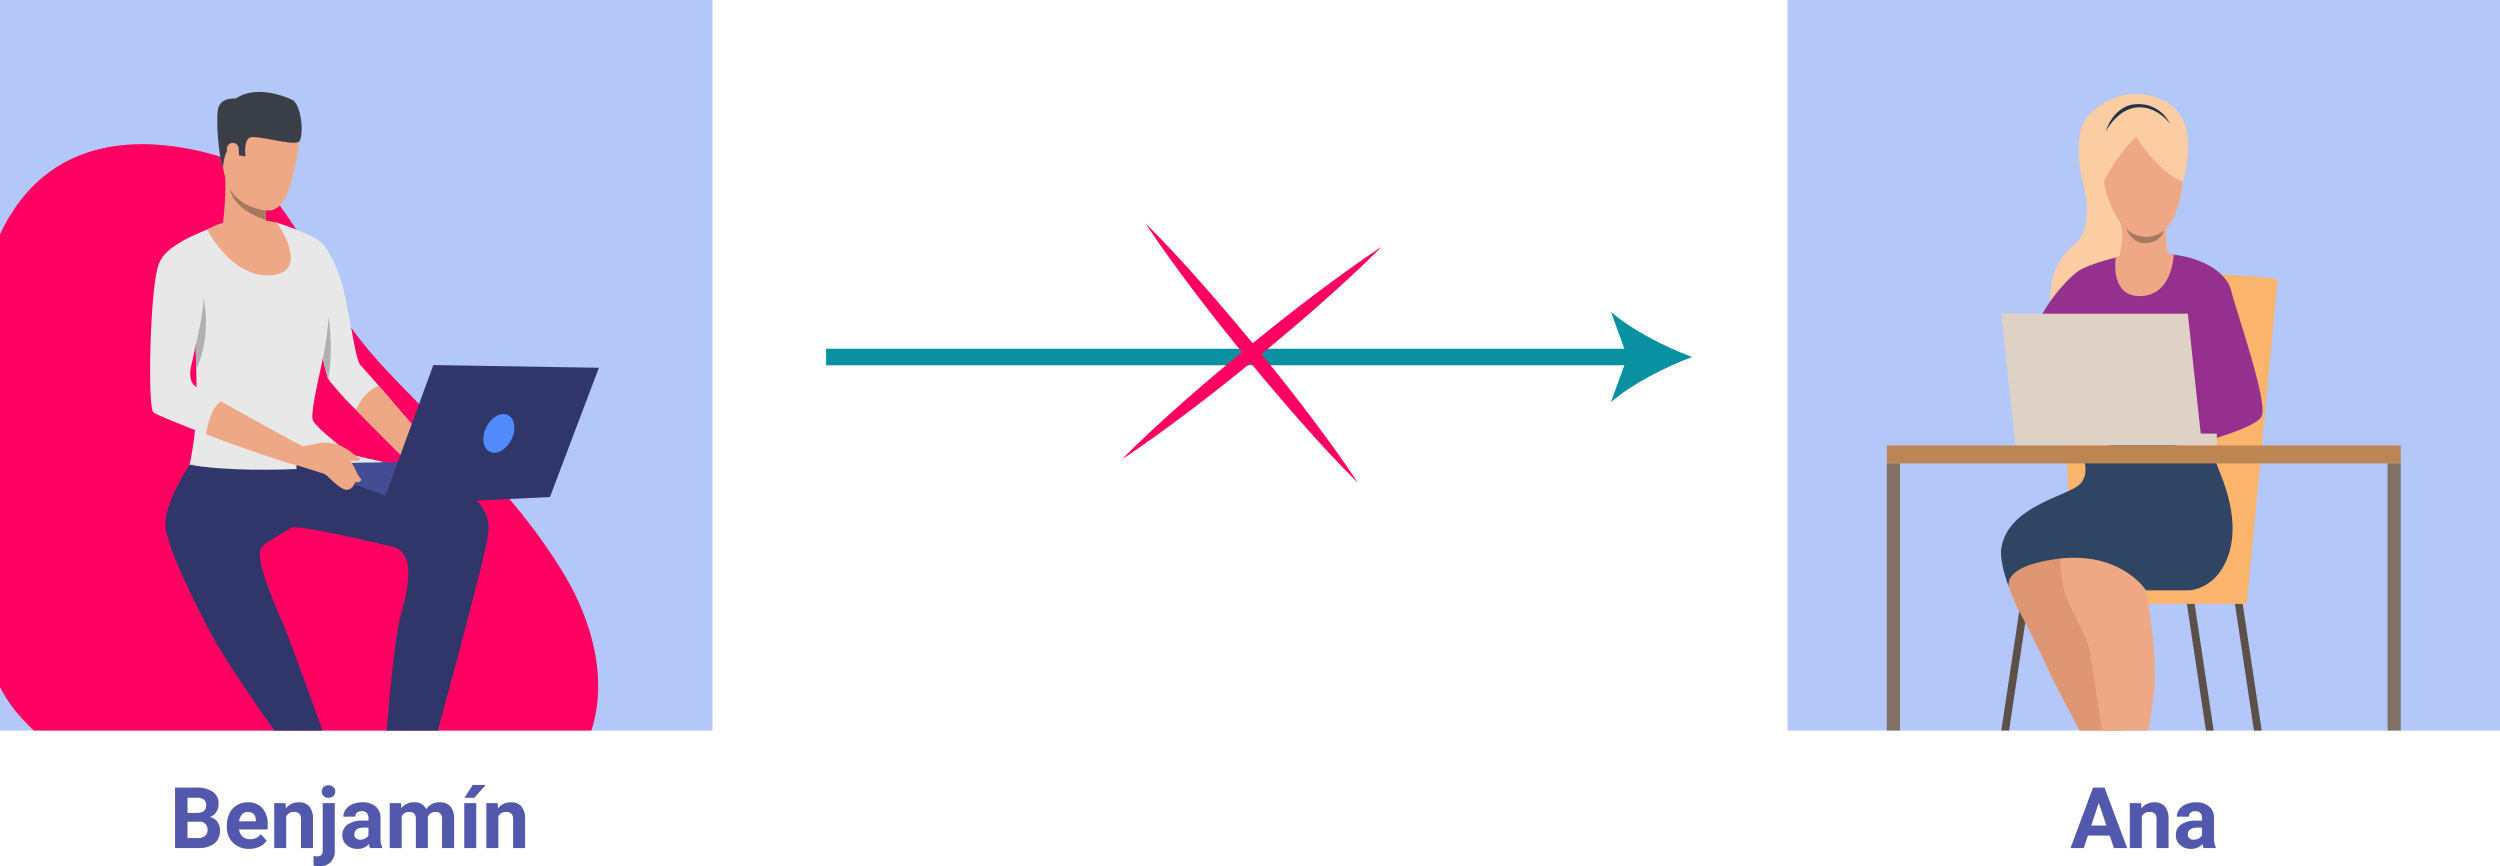 <svg xmlns="http://www.w3.org/2000/svg" xmlns:xlink="http://www.w3.org/1999/xlink" width="500" height="173.238" viewBox="0 0 500 173.238">
  <defs>
    <clipPath id="clip-path">
      <rect id="Rectángulo_5036" data-name="Rectángulo 5036" width="142.49" height="146.109" fill="none"/>
    </clipPath>
  </defs>
  <g id="Grupo_53726" data-name="Grupo 53726" transform="translate(959.798 -4241.832)">
    <rect id="Rectángulo_5036-3" data-name="Rectángulo 5036" width="142.49" height="146.109" transform="translate(-602.288 4241.832)" fill="#b4c7f9"/>
    <rect id="Rectángulo_5036-4" data-name="Rectángulo 5036" width="142.49" height="146.109" transform="translate(-959.798 4241.832)" fill="#b4c7f9"/>
    <path id="Trazado_102914" data-name="Trazado 102914" d="M1.079,0V-12.086H5.313a5.559,5.559,0,0,1,3.337.843A2.881,2.881,0,0,1,9.787-8.774,2.731,2.731,0,0,1,9.33-7.209a2.637,2.637,0,0,1-1.27.992,2.551,2.551,0,0,1,1.465.938,2.773,2.773,0,0,1,.535,1.727A3.19,3.19,0,0,1,8.948-.913,5.007,5.007,0,0,1,5.777,0Zm2.49-5.263V-2H5.7A2.059,2.059,0,0,0,7.076-2.42,1.437,1.437,0,0,0,7.57-3.578,1.518,1.518,0,0,0,5.852-5.263Zm0-1.76H5.412Q7.3-7.056,7.3-8.525a1.388,1.388,0,0,0-.477-1.183,2.51,2.51,0,0,0-1.507-.361H3.569ZM15.9.166a4.409,4.409,0,0,1-3.217-1.212,4.308,4.308,0,0,1-1.241-3.229v-.232a5.426,5.426,0,0,1,.523-2.42,3.838,3.838,0,0,1,1.482-1.644,4.159,4.159,0,0,1,2.187-.577,3.727,3.727,0,0,1,2.9,1.162A4.722,4.722,0,0,1,19.6-4.69v.979H13.879a2.229,2.229,0,0,0,.7,1.411,2.12,2.12,0,0,0,1.482.531,2.589,2.589,0,0,0,2.167-1l1.179,1.32A3.6,3.6,0,0,1,17.946-.261,4.793,4.793,0,0,1,15.9.166ZM15.63-7.213a1.5,1.5,0,0,0-1.158.484A2.5,2.5,0,0,0,13.9-5.346h3.337v-.192a1.786,1.786,0,0,0-.432-1.238A1.547,1.547,0,0,0,15.63-7.213Zm7.537-1.768.075,1.038a3.136,3.136,0,0,1,2.582-1.2,2.606,2.606,0,0,1,2.125.838A3.912,3.912,0,0,1,28.663-5.8V0h-2.4V-5.757a1.562,1.562,0,0,0-.332-1.111,1.484,1.484,0,0,0-1.1-.345,1.65,1.65,0,0,0-1.519.865V0h-2.4V-8.981Zm9.853,0V.49A3.213,3.213,0,0,1,32.232,2.8a3,3,0,0,1-2.274.826,4.878,4.878,0,0,1-1.187-.141v-1.9a4.5,4.5,0,0,0,.755.075q1.087,0,1.087-1.154V-8.981Zm-2.6-2.324a1.181,1.181,0,0,1,.361-.888,1.356,1.356,0,0,1,.984-.349,1.356,1.356,0,0,1,.984.349,1.181,1.181,0,0,1,.361.888,1.178,1.178,0,0,1-.369.9,1.363,1.363,0,0,1-.975.349,1.363,1.363,0,0,1-.975-.349A1.178,1.178,0,0,1,30.422-11.306ZM40.1,0a2.664,2.664,0,0,1-.241-.805,2.9,2.9,0,0,1-2.266.971A3.189,3.189,0,0,1,35.407-.6a2.456,2.456,0,0,1-.867-1.926A2.538,2.538,0,0,1,35.6-4.715a5.222,5.222,0,0,1,3.059-.772h1.1V-6a1.48,1.48,0,0,0-.32-1,1.257,1.257,0,0,0-1.009-.374,1.429,1.429,0,0,0-.95.291.987.987,0,0,0-.344.8h-2.4a2.41,2.41,0,0,1,.481-1.444A3.182,3.182,0,0,1,36.582-8.77a4.961,4.961,0,0,1,1.976-.378,3.92,3.92,0,0,1,2.635.834,2.918,2.918,0,0,1,.975,2.345v3.893a4.294,4.294,0,0,0,.357,1.934V0ZM38.117-1.668a2.066,2.066,0,0,0,.979-.237,1.554,1.554,0,0,0,.664-.635V-4.084h-.9q-1.8,0-1.917,1.245l-.008.141a.96.96,0,0,0,.315.739A1.225,1.225,0,0,0,38.117-1.668ZM46.26-8.981l.075,1a3.156,3.156,0,0,1,2.582-1.17A2.4,2.4,0,0,1,51.3-7.778,3.084,3.084,0,0,1,54-9.147a2.679,2.679,0,0,1,2.175.851,3.911,3.911,0,0,1,.714,2.561V0H54.478V-5.741a1.717,1.717,0,0,0-.3-1.119,1.322,1.322,0,0,0-1.054-.354,1.5,1.5,0,0,0-1.494,1.032L51.639,0h-2.4V-5.732a1.7,1.7,0,0,0-.307-1.132,1.335,1.335,0,0,0-1.046-.349,1.554,1.554,0,0,0-1.478.849V0h-2.4V-8.981ZM61.318,0h-2.4V-8.981h2.4Zm-.706-12.625h2.615l-2.3,2.573H58.977Zm4.98,3.644.075,1.038a3.136,3.136,0,0,1,2.582-1.2,2.606,2.606,0,0,1,2.125.838A3.912,3.912,0,0,1,71.088-5.8V0h-2.4V-5.757a1.562,1.562,0,0,0-.332-1.111,1.484,1.484,0,0,0-1.1-.345,1.65,1.65,0,0,0-1.519.865V0h-2.4V-8.981Z" transform="translate(-925.866 4411.442)" fill="#5258ac"/>
    <path id="Trazado_102915" data-name="Trazado 102915" d="M7.9-2.49H3.536L2.706,0H.058l4.5-12.086H6.865L11.389,0H8.741ZM4.208-4.507H7.23L5.711-9.031Zm9.961-4.474.075,1.038a3.136,3.136,0,0,1,2.582-1.2,2.606,2.606,0,0,1,2.125.838A3.912,3.912,0,0,1,19.665-5.8V0h-2.4V-5.757a1.562,1.562,0,0,0-.332-1.111,1.484,1.484,0,0,0-1.1-.345,1.65,1.65,0,0,0-1.519.865V0h-2.4V-8.981ZM26.687,0a2.664,2.664,0,0,1-.241-.805A2.9,2.9,0,0,1,24.18.166,3.189,3.189,0,0,1,21.993-.6a2.456,2.456,0,0,1-.867-1.926,2.538,2.538,0,0,1,1.058-2.191,5.222,5.222,0,0,1,3.059-.772h1.1V-6a1.48,1.48,0,0,0-.32-1,1.257,1.257,0,0,0-1.009-.374,1.429,1.429,0,0,0-.95.291.987.987,0,0,0-.344.8h-2.4a2.41,2.41,0,0,1,.481-1.444A3.182,3.182,0,0,1,23.167-8.77a4.961,4.961,0,0,1,1.976-.378,3.92,3.92,0,0,1,2.635.834,2.918,2.918,0,0,1,.975,2.345v3.893a4.294,4.294,0,0,0,.357,1.934V0ZM24.7-1.668a2.066,2.066,0,0,0,.979-.237,1.554,1.554,0,0,0,.664-.635V-4.084h-.9q-1.8,0-1.917,1.245l-.008.141a.96.96,0,0,0,.315.739A1.225,1.225,0,0,0,24.7-1.668Z" transform="translate(-545.753 4411.442)" fill="#5258ac"/>
    <g id="Grupo_53682" data-name="Grupo 53682" transform="translate(-794.578 4311.582)">
      <rect id="Rectángulo_5159" data-name="Rectángulo 5159" width="168.232" height="3.305" fill="#0991a1"/>
    </g>
    <g id="Grupo_53683" data-name="Grupo 53683" transform="translate(-730.723 4286.473)">
      <line id="Línea_158" data-name="Línea 158" x2="42.522" y2="51.949" transform="translate(0 0.001)" fill="#5258ac"/>
      <path id="Trazado_99899" data-name="Trazado 99899" d="M-747.535,4287.609c4,3.958,7.778,8.092,11.483,12.29s7.309,8.477,10.874,12.789c3.524,4.343,7.021,8.711,10.391,13.183s6.687,8.986,9.774,13.688c-4-3.957-7.782-8.089-11.486-12.287s-7.309-8.478-10.871-12.792c-3.521-4.347-7.018-8.714-10.387-13.186S-744.445,4292.31-747.535,4287.609Z" transform="translate(747.535 -4287.609)" fill="#ff0062"/>
    </g>
    <g id="Grupo_53684" data-name="Grupo 53684" transform="translate(-735.436 4291.185)">
      <line id="Línea_159" data-name="Línea 159" x1="51.949" y2="42.522" transform="translate(0 0.001)" fill="#5258ac"/>
      <path id="Trazado_99900" data-name="Trazado 99900" d="M-698.913,4290.935c-3.958,4-8.092,7.779-12.289,11.483-4.186,3.72-8.477,7.309-12.788,10.875-4.344,3.525-8.712,7.021-13.184,10.391s-8.984,6.688-13.687,9.774c3.955-4,8.09-7.782,12.287-11.486s8.476-7.307,12.79-10.869c4.347-3.522,8.714-7.02,13.187-10.388S-703.613,4294.026-698.913,4290.935Z" transform="translate(750.861 -4290.934)" fill="#ff0062"/>
    </g>
    <g id="Grupo_53692" data-name="Grupo 53692" transform="translate(-602.288 4241.832)">
      <g id="Grupo_53691" data-name="Grupo 53691" clip-path="url(#clip-path)">
        <g id="Grupo_53690" data-name="Grupo 53690" transform="translate(19.851 18.814)">
          <g id="Grupo_53685" data-name="Grupo 53685" transform="translate(69.538 101.161)">
            <path id="Trazado_99901" data-name="Trazado 99901" d="M-546.213,4403.309l-7.868-52.326,1.515-.232,7.868,52.324Z" transform="translate(554.081 -4350.751)" fill="#5c5049"/>
          </g>
          <g id="Grupo_53686" data-name="Grupo 53686" transform="translate(59.93 101.161)">
            <path id="Trazado_99902" data-name="Trazado 99902" d="M-554.935,4403.309l-7.868-52.326,1.516-.232,7.867,52.324Z" transform="translate(562.803 -4350.751)" fill="#5c5049"/>
          </g>
          <g id="Grupo_53687" data-name="Grupo 53687" transform="translate(18.962 101.161)">
            <path id="Trazado_99903" data-name="Trazado 99903" d="M-598.481,4403.309l-1.515-.234,7.868-52.324,1.515.232Z" transform="translate(599.996 -4350.751)" fill="#5c5049"/>
          </g>
          <path id="Trazado_99904" data-name="Trazado 99904" d="M-549.918,4357.525l6.163-64.841s-10.778-1.41-17.291-1.063l-9.79,65.9Z" transform="translate(621.918 -4255.597)" fill="#fab46c"/>
          <rect id="Rectángulo_5160" data-name="Rectángulo 5160" width="20.919" height="3.296" transform="translate(51.081 98.631)" fill="#fab46c"/>
          <path id="Trazado_99905" data-name="Trazado 99905" d="M-582.96,4354.875l-3.27-61.79s27.281-2.962,44.037-.409Z" transform="translate(620.356 -4255.59)" fill="#fab46c"/>
          <path id="Trazado_99906" data-name="Trazado 99906" d="M-561.042,4276.4s4.212-12.352-3.827-16.182-14.865,1.706-16.153,4.7-.95,8.441.151,12.241.94,9.582-1.45,11.514-5.35,5.146-5.2,11.685c.091,4.056,15.961-10.376,15.961-10.376Z" transform="translate(620.224 -4258.912)" fill="#fccca2"/>
          <path id="Trazado_99907" data-name="Trazado 99907" d="M-572.926,4396.754s-.25,8.73,1,9.254,5.964-2.511,8.045-5.513-2.608-9.99-3.377-13.843c-.323-1.616-3.989-4.518-5.776-3.687a8.733,8.733,0,0,0-3.092,2.965S-571.581,4389.047-572.926,4396.754Z" transform="translate(621.381 -4246.335)" fill="#d4c3bd"/>
          <g id="Grupo_53688" data-name="Grupo 53688" transform="translate(45.252 136.631)">
            <path id="Trazado_99908" data-name="Trazado 99908" d="M-576.129,4385.916a48.282,48.282,0,0,1,2.344,5.29c.8,2.311.944,8.713,1.446,9.158s4.456-1.55,4.982-3.944-1.075-7.178-2.6-9.694a15.648,15.648,0,0,0-3.079-3.775S-575.734,4383.475-576.129,4385.916Z" transform="translate(576.129 -4382.951)" fill="#de9673"/>
          </g>
          <path id="Trazado_99909" data-name="Trazado 99909" d="M-568.078,4386.3l4.249,6.2-.805.551-3.284-4.792Z" transform="translate(622.198 -4245.982)" fill="#d4c3bd"/>
          <path id="Trazado_99910" data-name="Trazado 99910" d="M-580.493,4324.271s2.077,3.508,0,6.063-16.047,9.57-15.944,13.624,2.661,10.4,3.581,12,4.311,8.287,6.074,12.2,11.953,22.6,13.947,26.818.766-16.856.766-16.856l-10.191-29.885,23.812-23.2S-561.332,4318.622-580.493,4324.271Z" transform="translate(619.319 -4252.514)" fill="#de9673"/>
          <path id="Trazado_99911" data-name="Trazado 99911" d="M-572.109,4288.158s-6.607,1.466-9.229,3-8.446,8.583-8.446,11.614,25.469,5.863,25.469,5.863l4.828,17.625s12.873-3.142,14.405-5.747-5.069-21.148-5.989-25.057-5.736-6.543-11.1-7.3A36.938,36.938,0,0,0-572.109,4288.158Z" transform="translate(619.995 -4255.978)" fill="#95308e"/>
          <path id="Trazado_99912" data-name="Trazado 99912" d="M-556.906,4324.583s-.46,3.014.766,4.291,6.875,8.725,3.883,16.041c-2.746,6.719-8.072,6.591-8.072,6.591h-8.241s2.393,12.094,1.62,20.061-4.408,26.169-4.484,27.087-3.485,3.794-4.482,2.339c0,0-.091-10.958-.629-15.1s-2.819-20.69-3.509-23.142-4.75-9.884-4.75-10.651-3.968-12.763,4.692-15.827S-568.394,4324.647-556.906,4324.583Z" transform="translate(620.408 -4252.246)" fill="#eea886"/>
          <path id="Trazado_99913" data-name="Trazado 99913" d="M-580.075,4402.632s-5.685,6.63-5.045,7.823,6.216,1.8,9.723.773,4.254-9.408,6.08-12.889c.764-1.456-.261-6.02-2.173-6.5a8.735,8.735,0,0,0-4.268.36S-574.182,4397.485-580.075,4402.632Z" transform="translate(620.463 -4245.433)" fill="#e6d3cc"/>
          <g id="Grupo_53689" data-name="Grupo 53689" transform="translate(38.563 145.929)">
            <path id="Trazado_99914" data-name="Trazado 99914" d="M-576.06,4392.232a48.044,48.044,0,0,1-1.506,5.588c-.835,2.3-4.743,7.367-4.633,8.028s4.438,1.6,6.353.067,3.678-6.257,4.073-9.173a15.667,15.667,0,0,0-.02-4.871S-574.218,4390.584-576.06,4392.232Z" transform="translate(582.201 -4391.393)" fill="#eea886"/>
          </g>
          <path id="Trazado_99915" data-name="Trazado 99915" d="M-570.634,4397.727l-.6,7.493-.972-.077.461-5.792Z" transform="translate(621.779 -4244.821)" fill="#e6d3cc"/>
          <path id="Trazado_99916" data-name="Trazado 99916" d="M-551.166,4345.182c-2.592,6.807-8.072,6.591-8.072,6.591h-8.24s-3.439-5.447-11.858-6.384a24.969,24.969,0,0,0-6.349.151l-.086.012c-11.186,1.658-9.026,5.763-8.992,5.871-.93-2.271-1.906-5.881-1.671-7.824,1.073-8.854,13.866-10.71,15.944-13.265s0-6.062,0-6.062c19.162-5.649,22.044.766,22.044.766.839-.116,2.993-1.356,3.908-1.363,0,0,.958,2.1,1.633,3.987C-552.307,4329.329-548.353,4337.8-551.166,4345.182Z" transform="translate(619.316 -4252.514)" fill="#2f4563"/>
          <path id="Trazado_99917" data-name="Trazado 99917" d="M-559.119,4298.786l2.835,26.36H-593.6l-2.836-26.36Z" transform="translate(619.319 -4254.865)" fill="#ded1c5"/>
          <rect id="Rectángulo_5161" data-name="Rectángulo 5161" width="6.233" height="2.372" transform="translate(59.772 67.91)" fill="#ded1c5"/>
          <rect id="Rectángulo_5162" data-name="Rectángulo 5162" width="102.788" height="3.588" transform="translate(0 70.281)" fill="#bc8551"/>
          <path id="Trazado_99918" data-name="Trazado 99918" d="M-569.132,4262.023s8.36,2.474,7.167,14.077-6.655,11.006-7.167,11.091-7,.511-9.043-13.564S-569.132,4262.023-569.132,4262.023Z" transform="translate(621.147 -4258.613)" fill="#eea886"/>
          <path id="Trazado_99919" data-name="Trazado 99919" d="M-565.5,4283.161a19.119,19.119,0,0,0,.3,6.231c.739,2.389-9.74,2.454-9.733.49.007-2.231,1.072-4.1.068-7.919S-565.5,4283.161-565.5,4283.161Z" transform="translate(621.502 -4256.718)" fill="#eea886"/>
          <path id="Trazado_99920" data-name="Trazado 99920" d="M-571.235,4267.263s4.544,7.227,9.325,8.9c0,0,2.609-12.126-8.173-14.667s-9.094,12.249-8.289,16.192A32.031,32.031,0,0,1-571.235,4267.263Z" transform="translate(621.091 -4258.678)" fill="#fccca2"/>
          <path id="Trazado_99921" data-name="Trazado 99921" d="M-573.751,4283.364a5.657,5.657,0,0,0,7.54.358s-.35,2.2-3.393,2.49S-573.751,4283.364-573.751,4283.364Z" transform="translate(621.622 -4256.43)" fill="#a77860"/>
          <path id="Trazado_99922" data-name="Trazado 99922" d="M-577.48,4266.222s2.391-4.63,6.428-4.836,6.439,3.3,6.439,3.3a6.865,6.865,0,0,0-6.434-3.944C-575.9,4260.737-577.48,4266.222-577.48,4266.222Z" transform="translate(621.244 -4258.727)" fill="#23344a"/>
          <path id="Trazado_99923" data-name="Trazado 99923" d="M-564.055,4288.117s-.149,8.03-6.516,8.27-5.044-7.7-5.044-7.7A22.121,22.121,0,0,1-564.055,4288.117Z" transform="translate(621.421 -4255.995)" fill="#eea886"/>
          <rect id="Rectángulo_5163" data-name="Rectángulo 5163" width="2.64" height="82.419" transform="translate(100.147 73.869)" fill="#807066"/>
          <rect id="Rectángulo_5164" data-name="Rectángulo 5164" width="2.64" height="82.419" transform="translate(0 73.869)" fill="#807066"/>
        </g>
      </g>
    </g>
    <g id="Grupo_53725" data-name="Grupo 53725" transform="translate(-959.798 4241.832)">
      <g id="Grupo_53724" data-name="Grupo 53724" clip-path="url(#clip-path)">
        <g id="Grupo_53723" data-name="Grupo 53723" transform="translate(-5.605 18.378)">
          <g id="Grupo_53693" data-name="Grupo 53693" transform="translate(0 10.451)">
            <path id="Trazado_99924" data-name="Trazado 99924" d="M-964.886,4317.748c.019,48.3,1.372,57.753,13.5,68.574,4.75,4.238,13.485,13.042,38.69,17.425a188.671,188.671,0,0,0,27.483,2.51,91.751,91.751,0,0,0,12.228-.453,63.8,63.8,0,0,0,8.645-1.511c27.7-6.941,29.77-30.675,17.655-50.64a114.976,114.976,0,0,0-10.72-14.68c-5.933-7-12.294-13.215-18.055-19.018-5.309-5.346-10.111-10.343-13.6-15.275a38.442,38.442,0,0,1-3.656-6.222c-.224-.491-.452-.978-.679-1.46-.746-1.57-1.512-3.078-2.287-4.521-1.455-2.71-2.937-5.188-4.366-7.405-1.139-1.77-2.246-3.375-3.275-4.8a79.078,79.078,0,0,0-6.165-7.635s-.327-.154-.933-.4c-.322-.134-.725-.3-1.2-.478-.191-.073-.39-.149-.6-.227s-.432-.158-.664-.24c-.213-.075-.435-.153-.662-.23q-.4-.138-.839-.279c-.171-.056-.345-.113-.522-.167-.106-.033-.213-.067-.319-.1l-.122-.037a54.993,54.993,0,0,0-13.9-2.443C-945.168,4267.464-964.906,4275.313-964.886,4317.748Z" transform="translate(964.886 -4268.003)" fill="#ff0062"/>
          </g>
          <g id="Grupo_53694" data-name="Grupo 53694" transform="translate(61.047 130.464)">
            <path id="Trazado_99925" data-name="Trazado 99925" d="M-906.072,4379.4a29.838,29.838,0,0,1-.922,4.665c-.527,1.429-3.383,4.725-2.176,7.892,1.309,3.434,7.019.124,9.35-.924s1.8-2.947,2.047-5.276,1.386-2.391.965-4.028-2.966-4.772-2.966-4.772Z" transform="translate(909.465 -4376.957)" fill="#b7ceff"/>
          </g>
          <g id="Grupo_53696" data-name="Grupo 53696" transform="translate(63.873 128.77)">
            <g id="Grupo_53695" data-name="Grupo 53695">
              <path id="Trazado_99926" data-name="Trazado 99926" d="M-901.136,4375.418s1.463,2.045,1.421,2.1-6.262,3.844-6.694,2.616a12.654,12.654,0,0,1-.49-2.391Z" transform="translate(906.899 -4375.418)" fill="#eea886"/>
            </g>
          </g>
          <g id="Grupo_53697" data-name="Grupo 53697" transform="translate(82.5 135.094)">
            <path id="Trazado_99927" data-name="Trazado 99927" d="M-881.76,4381.264a23.573,23.573,0,0,1,3.6,4.221c1.7,2.557,6.229,2.691,6.423,6.183s-6.152,3.6-9.483,2.461-3.835-4.544-5.85-5.4-3.062-1.543-2.907-3.207a20.286,20.286,0,0,1,1.27-4.365,13.924,13.924,0,0,0,1.987.48A16.507,16.507,0,0,0-881.76,4381.264Z" transform="translate(889.989 -4381.16)" fill="#b7ceff"/>
          </g>
          <g id="Grupo_53698" data-name="Grupo 53698" transform="translate(67.891 30.453)">
            <path id="Trazado_99928" data-name="Trazado 99928" d="M-903.251,4296.343s1.277,7.595,2.307,12.61h0a30.033,30.033,0,0,0,1.028,4.151,58.669,58.669,0,0,0,5.624,6.232c5.147,5.3,11.947,11.971,11.947,11.971l2.659-5.047s-6.039-7.08-10.135-11.806c-1.9-2.185-3.374-3.866-3.645-4.109-.856-.766-1.849-8.312-3.246-14.529a25.02,25.02,0,0,0-4.2-9.653Z" transform="translate(903.251 -4286.162)" fill="#e8e8e8"/>
          </g>
          <g id="Grupo_53699" data-name="Grupo 53699" transform="translate(76.85 58.745)">
            <path id="Trazado_99929" data-name="Trazado 99929" d="M-895.118,4316.729c5.147,5.3,11.947,11.971,11.947,11.971l2.659-5.047s-6.04-7.08-10.135-11.806A8.594,8.594,0,0,0-895.118,4316.729Z" transform="translate(895.118 -4311.847)" fill="#eea886"/>
          </g>
          <g id="Grupo_53700" data-name="Grupo 53700" transform="translate(83.71 132.871)">
            <path id="Trazado_99930" data-name="Trazado 99930" d="M-882.17,4379.142l.3,2.326a11.473,11.473,0,0,1-6.944-.1l-.075-2.068Z" transform="translate(888.89 -4379.142)" fill="#eea886"/>
          </g>
          <g id="Grupo_53701" data-name="Grupo 53701" transform="translate(37.384 26.127)">
            <path id="Trazado_99931" data-name="Trazado 99931" d="M-924.8,4330.678c-.191.677,34.989,0,34.989,0s-9.732-7.082-10.362-8.975,2.478-13.245,2.884-16.94c.324-2.957,1.137-16.183-.812-18.2-2.037-2.112-9.371-4.326-9.371-4.326l-10.695.4a16.7,16.7,0,0,0-3.025.954c-1.262.586-8.476,3.156-9.648,6.76s7.2,15.193,7.2,15.193.015.521.041,1.375h0c.032,1.137.08,2.867.125,4.744.055,2.43.1,5.1.1,7.059A69.95,69.95,0,0,1-924.8,4330.678Z" transform="translate(930.947 -4282.235)" fill="#e8e8e8"/>
          </g>
          <g id="Grupo_53702" data-name="Grupo 53702" transform="translate(38.68 72.749)">
            <path id="Trazado_99932" data-name="Trazado 99932" d="M-924.918,4326.384s-4.785,7.029-4.852,11.826,8.493,20.868,9.787,23.167c3.895,6.911,14.574,21.82,14.574,21.82s1.841-.047,7.584-2.278c0,0-7.1-19.691-8-21.736-3.819-8.67-5.952-14.82-4.668-16.307s4.786-2.979,5.8-3.857,18.673,3.337,20.523,3.817c4.792,1.241,2.607,9.58,1.548,13.318-1.773,6.252-3.324,28.834-3.324,28.834s3.414,1.456,9.13.226c0,0,11.226-40.775,11.585-44.83s.538-10.741-27.123-15.824Z" transform="translate(929.77 -4324.561)" fill="#303669"/>
          </g>
          <g id="Grupo_53703" data-name="Grupo 53703" transform="translate(49.748 2.748)">
            <path id="Trazado_99933" data-name="Trazado 99933" d="M-911.541,4261.156s9.282-2.093,7.162,9.588-4.354,12.6-9.952,10.181-5.1-9.9-5.381-13.57S-914.5,4261.284-911.541,4261.156Z" transform="translate(919.722 -4261.011)" fill="#eea886"/>
          </g>
          <g id="Grupo_53704" data-name="Grupo 53704" transform="translate(49.778 14.408)">
            <path id="Trazado_99934" data-name="Trazado 99934" d="M-909.087,4286.313s-4.112,4.359-10.607.4c0,0,1.453-9.445.687-14.045s8.476,7.128,8.476,7.128c-.12.063-.2.5-.219,1.127a12.362,12.362,0,0,0,.1,1.872C-910.464,4284.321-909.988,4285.938-909.087,4286.313Z" transform="translate(919.695 -4271.595)" fill="#eea886"/>
          </g>
          <g id="Grupo_53705" data-name="Grupo 53705" transform="translate(49.055)">
            <path id="Trazado_99935" data-name="Trazado 99935" d="M-919.2,4273.6s.239-3.681,1.583-3.795,1.55,1.368,1.55,1.368l1.358.255s-.429-3.227.914-3.789,8.7,1.775,9.774.828.571-7.49-1.379-8.384-7.329-2.9-11.271-.234c0,0-3.075-.35-3.53,2.131S-920.031,4271.759-919.2,4273.6Z" transform="translate(920.351 -4258.515)" fill="#3a3f47"/>
          </g>
          <g id="Grupo_53706" data-name="Grupo 53706" transform="translate(51.604 19.44)">
            <path id="Trazado_99936" data-name="Trazado 99936" d="M-910.823,4282.329c-6.7-2.067-7.207-6.1-7.214-6.166,2.206,3.791,7.118,4.293,7.118,4.293A12.351,12.351,0,0,0-910.823,4282.329Z" transform="translate(918.037 -4276.164)" fill="#a77860"/>
          </g>
          <g id="Grupo_53707" data-name="Grupo 53707" transform="translate(47.033 25.498)">
            <path id="Trazado_99937" data-name="Trazado 99937" d="M-922.187,4283.7s4.909,9.771,12.839,9.141,1.352-10.454.991-10.545C-908.753,4282.193-916.49,4280.266-922.187,4283.7Z" transform="translate(922.187 -4281.664)" fill="#eea886"/>
          </g>
          <g id="Grupo_53708" data-name="Grupo 53708" transform="translate(43.533 71.057)">
            <path id="Trazado_99938" data-name="Trazado 99938" d="M-886.349,4326.044s-24.3,3-39.016.5l28.126-3.515S-897.072,4323.742-886.349,4326.044Z" transform="translate(925.365 -4323.025)" fill="#e8e8e8"/>
          </g>
          <g id="Grupo_53709" data-name="Grupo 53709" transform="translate(62.752 69.95)">
            <path id="Trazado_99939" data-name="Trazado 99939" d="M-906.292,4322.019l1.81.918s-.412,2.875-1.4,3.746l-2.032-.518S-907.493,4323.011-906.292,4322.019Z" transform="translate(907.917 -4322.019)" fill="#eea886"/>
          </g>
          <g id="Grupo_53710" data-name="Grupo 53710" transform="translate(35.638 33.312)">
            <path id="Trazado_99940" data-name="Trazado 99940" d="M-931.907,4319.508c.361.42,5.139,2.34,10.535,4.419h0c7.371,2.839,15.687,5.526,15.687,5.526l1.891-4.059s-8.706-4.731-14.59-8.05c-2.78-1.567-4.929-2.82-5.233-3.108-.946-.9-1.192-2.347-.5-4.866s2.3-14.1,2.478-15.455-.449-4.956-3.829-5.137a10.145,10.145,0,0,0-5.1.775s-.848.352-1.479,8.552S-932.762,4318.518-931.907,4319.508Z" transform="translate(932.532 -4288.758)" fill="#e8e8e8"/>
          </g>
          <g id="Grupo_53711" data-name="Grupo 53711" transform="translate(44.737 40.906)">
            <path id="Trazado_99941" data-name="Trazado 99941" d="M-924.272,4305.552h0c.032,1.138.08,2.867.124,4.744a23.709,23.709,0,0,0,1.359-14.644C-922.432,4297.846-924.247,4305.444-924.272,4305.552Z" transform="translate(924.272 -4295.652)" fill="#b0b0b0"/>
          </g>
          <g id="Grupo_53712" data-name="Grupo 53712" transform="translate(70.198 44.965)">
            <path id="Trazado_99942" data-name="Trazado 99942" d="M-901.157,4307.616h0a30.045,30.045,0,0,0,1.028,4.151c1.126-5.452.112-12.431.112-12.431A70.105,70.105,0,0,1-901.157,4307.616Z" transform="translate(901.157 -4299.337)" fill="#b0b0b0"/>
          </g>
          <g id="Grupo_53713" data-name="Grupo 53713" transform="translate(46.797 61.9)">
            <path id="Trazado_99943" data-name="Trazado 99943" d="M-922.4,4321.293h0c7.371,2.839,15.953,5.613,15.953,5.613l1.625-4.146s-8.706-4.732-14.59-8.05C-919.412,4314.712-921.554,4315.755-922.4,4321.293Z" transform="translate(922.401 -4314.712)" fill="#eea886"/>
          </g>
          <g id="Grupo_53714" data-name="Grupo 53714" transform="translate(64.901 73.828)">
            <path id="Trazado_99944" data-name="Trazado 99944" d="M-905.966,4326.049l34.533-.508-17.435,8.852Z" transform="translate(905.966 -4325.541)" fill="#444c94"/>
          </g>
          <g id="Grupo_53715" data-name="Grupo 53715" transform="translate(64.901 74.337)">
            <path id="Trazado_99945" data-name="Trazado 99945" d="M-888.867,4334.346l-17.1-6.623V4326l18.45,6.654Z" transform="translate(905.966 -4326.002)" fill="#303669"/>
          </g>
          <g id="Grupo_53717" data-name="Grupo 53717" transform="translate(64.134 70.16)">
            <g id="Grupo_53716" data-name="Grupo 53716">
              <path id="Trazado_99946" data-name="Trazado 99946" d="M-905,4322.98s2.158-.335,3.647-.683c1.154-.269,4.023.1,4.754.841s3.055,5.9,3.494,6.215-.225,1.043-1,.678c0,0-.708,2.258-2.457,1.412s-2.937-2.689-3.853-3.015-6.25-1.965-6.25-1.965S-906.373,4322.431-905,4322.98Z" transform="translate(906.662 -4322.21)" fill="#eea886"/>
            </g>
          </g>
          <g id="Grupo_53719" data-name="Grupo 53719" transform="translate(73.038 70.751)">
            <g id="Grupo_53718" data-name="Grupo 53718">
              <path id="Trazado_99947" data-name="Trazado 99947" d="M-897.946,4322.747a15.063,15.063,0,0,1,1.747.967c.361.3,1.83,1.4,2.184,1.654s-.536.992-3.158-.143S-897.946,4322.747-897.946,4322.747Z" transform="translate(898.578 -4322.747)" fill="#eea886"/>
            </g>
          </g>
          <g id="Grupo_53720" data-name="Grupo 53720" transform="translate(82 54.635)">
            <path id="Trazado_99948" data-name="Trazado 99948" d="M-890.442,4336.161l10.27-28.045,33.114.54-9.788,25.845Z" transform="translate(890.442 -4308.116)" fill="#303669"/>
          </g>
          <g id="Grupo_53721" data-name="Grupo 53721" transform="translate(102.27 64.43)">
            <path id="Trazado_99949" data-name="Trazado 99949" d="M-871.444,4319.621c-1.01,2.02-.7,4.22.682,4.913s3.331-.38,4.342-2.4.7-4.22-.683-4.914S-870.433,4317.6-871.444,4319.621Z" transform="translate(872.04 -4317.008)" fill="#518afa"/>
          </g>
          <g id="Grupo_53722" data-name="Grupo 53722" transform="translate(50.976 10.199)">
            <path id="Trazado_99950" data-name="Trazado 99950" d="M-916.267,4268.675a1.184,1.184,0,0,0-2.323.136c-.164,1.544.925,4.258,1.7,3.991S-916.1,4270.1-916.267,4268.675Z" transform="translate(918.607 -4267.774)" fill="#eea886"/>
          </g>
        </g>
      </g>
    </g>
    <g id="Grupo_53727" data-name="Grupo 53727" transform="translate(-637.602 4304.205)">
      <path id="Trazado_99822" data-name="Trazado 99822" d="M-1634.107,1323.57c-5.391,2-12.08,5.414-16.227,9.029l3.266-9.029-3.266-9.028C-1646.188,1318.157-1639.5,1321.571-1634.107,1323.57Z" transform="translate(1650.334 -1314.542)" fill="#0991a1"/>
    </g>
  </g>
</svg>

